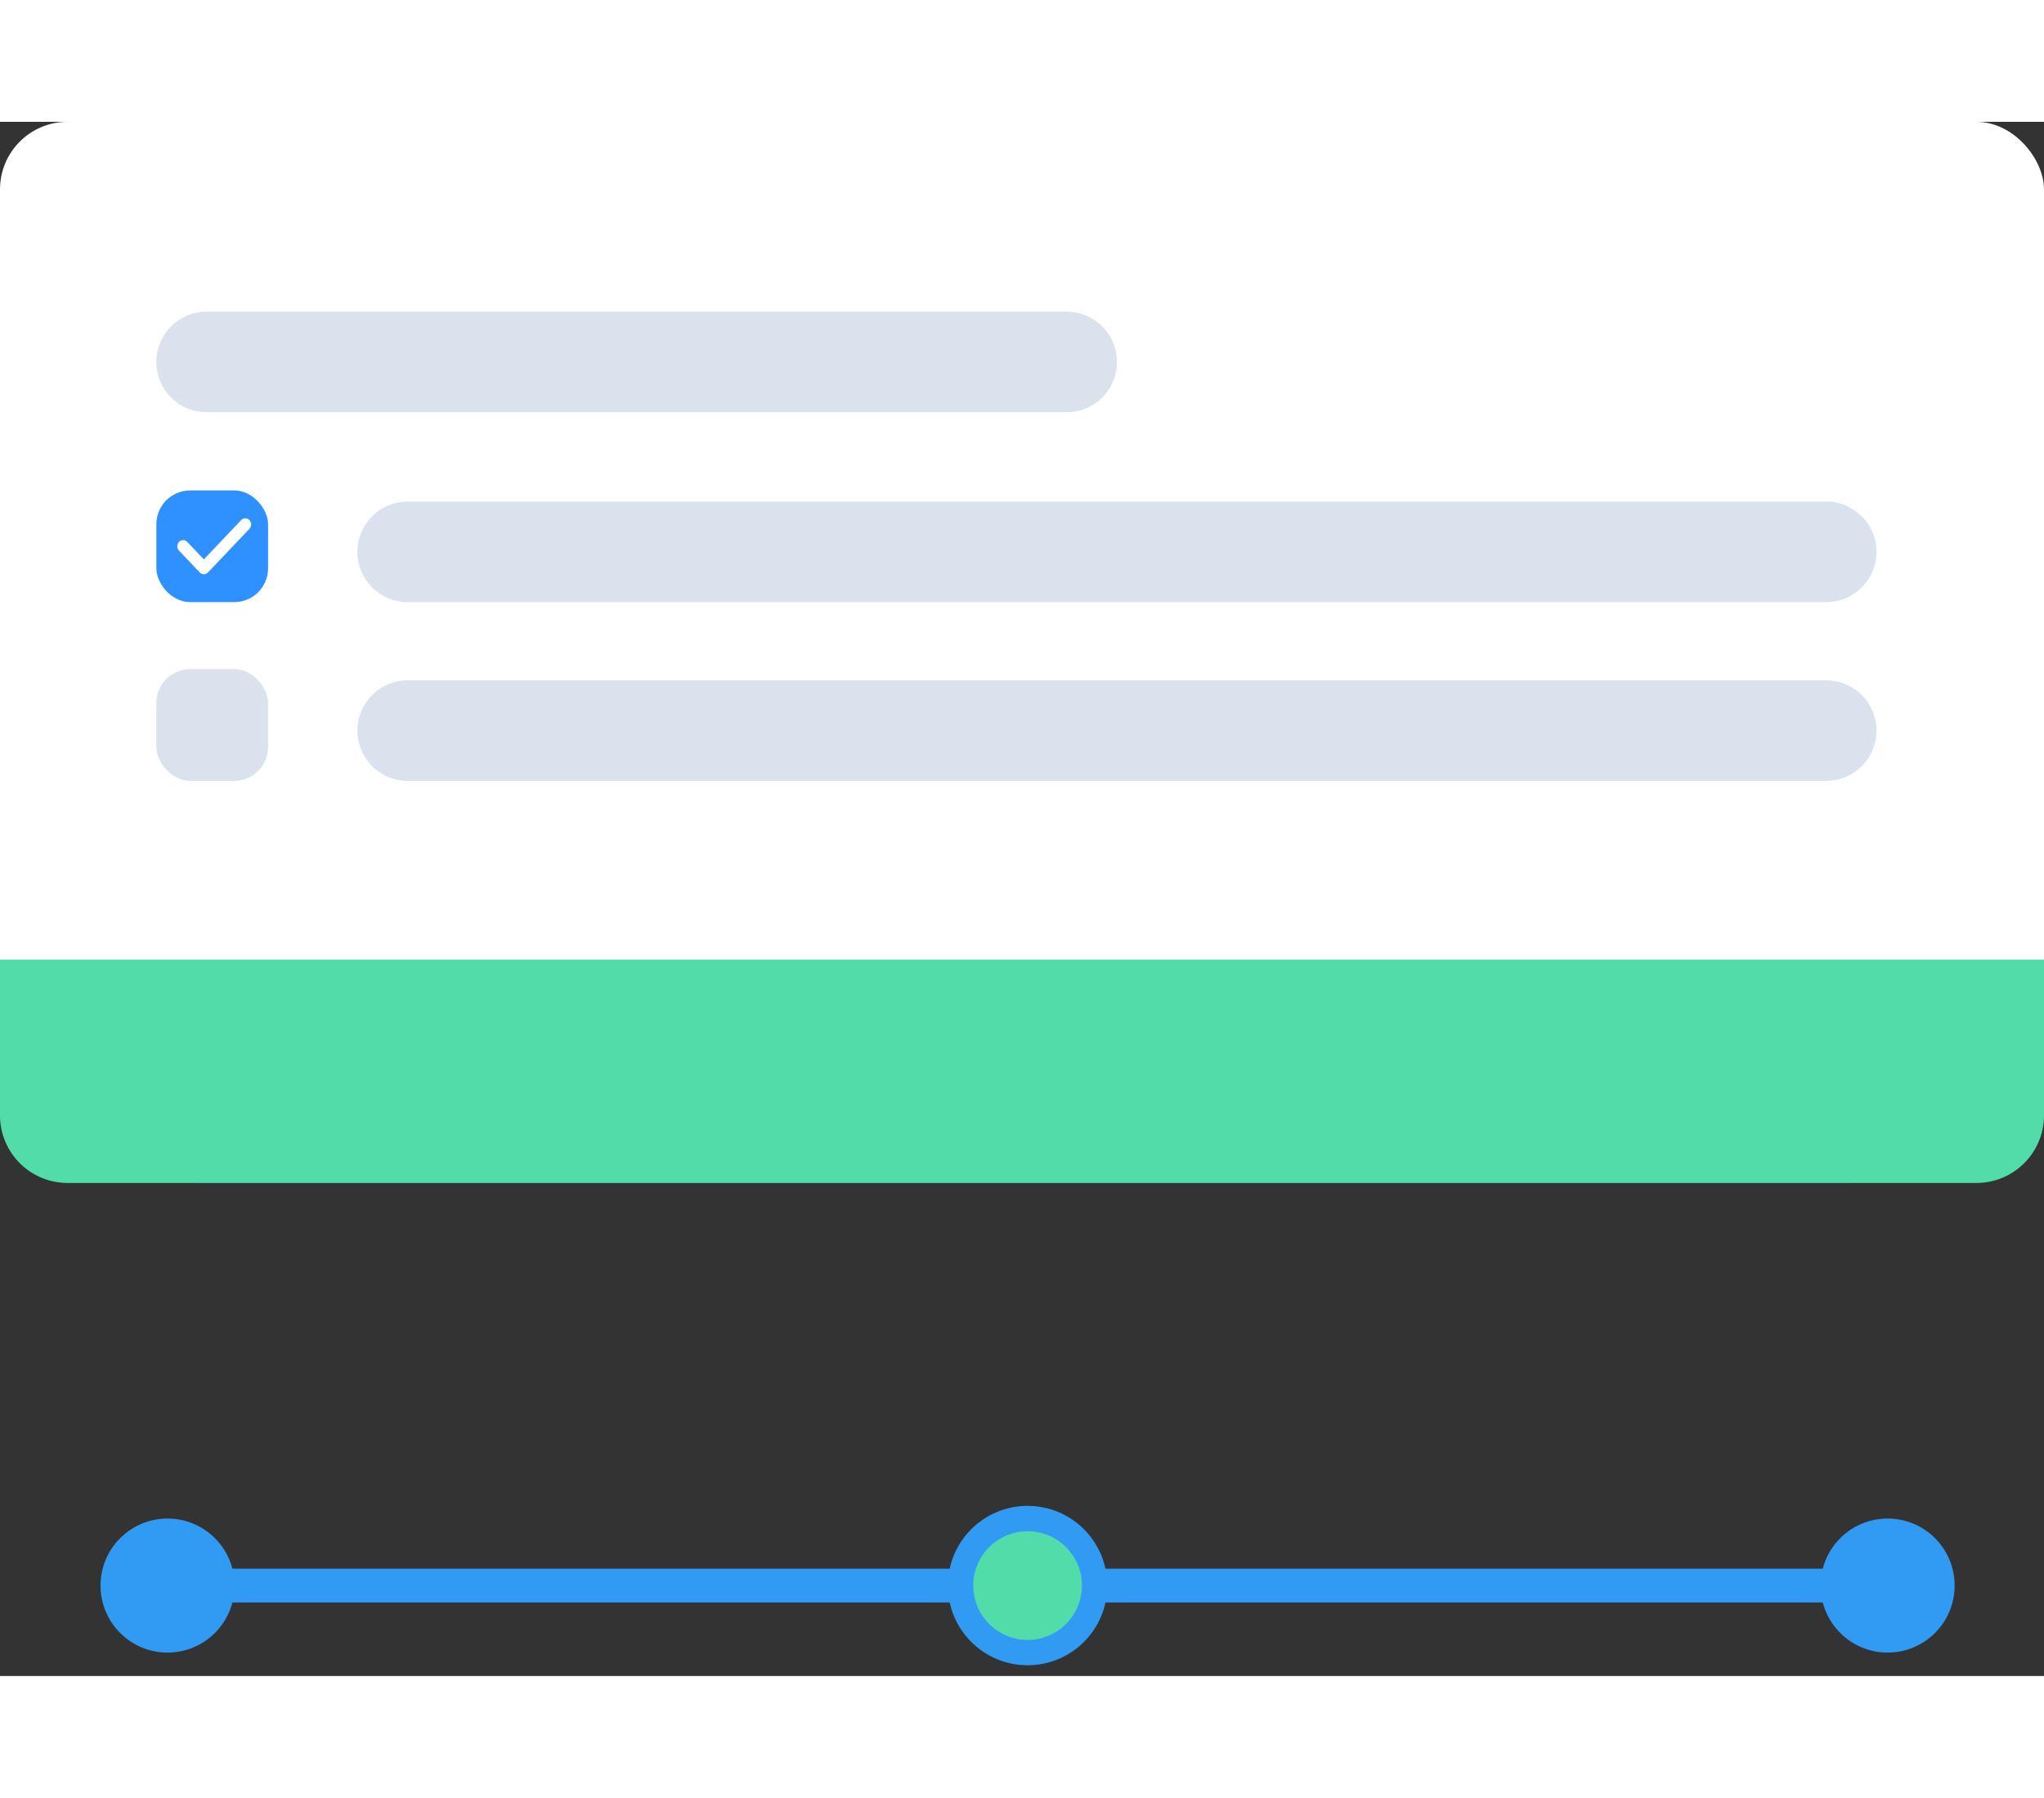<svg xmlns="http://www.w3.org/2000/svg" viewBox="0 0 121 92" class="jfWizard-list-item-icon-svg" width="166" height="146">
    <rect x="0" y="0" width="121" height="92" fill="#333333" stroke="none"/>
    <g fill="none" fill-rule="evenodd">
        <rect fill="#FFF" fill-rule="nonzero" x="7.934" width="105.131" height="62.153" rx="4"></rect>
        <path d="M7.934 49.59h105.132v9.224a4 4 0 01-4 4H11.934a4 4 0 01-4-4V49.59z" fill="#2A5ACA" fill-rule="nonzero"></path>
        <g transform="translate(15.208 11.24)">
            <rect fill="#DAE2ED" fill-rule="nonzero" x="10.579" y="11.24" width="80.667" height="5.951" rx="2.975"></rect>
            <rect fill="#DAE2ED" fill-rule="nonzero" width="50.913" height="5.951" rx="2.975"></rect>
            <path d="M13.555 21.82H88.27a2.975 2.975 0 010 5.95H13.555a2.975 2.975 0 010-5.95z" fill="#DAE2ED" fill-rule="nonzero"></path>
            <g transform="translate(0 10.58)">
                <rect fill="#2F90FF" fill-rule="nonzero" width="6.612" height="6.612" rx="2"></rect>
                <path d="M2.812 4.96a.337.337 0 01-.245-.107L1.34 3.564a.378.378 0 010-.515.334.334 0 01.49 0l.98 1.031 2.206-2.32a.334.334 0 01.49 0 .378.378 0 010 .515l-2.45 2.578a.337.337 0 01-.245.107" fill="#FFF"></path>
            </g>
            <rect fill="#DAE2ED" fill-rule="nonzero" y="21.158" width="6.612" height="6.612" rx="2"></rect>
        </g>
        <rect fill="#FFF" fill-rule="nonzero" width="121" height="62.153" rx="4"></rect>
        <path d="M0 49.59h121v9.224a4 4 0 01-4 4H4a4 4 0 01-4-4V49.59z" fill="#51DCA9" fill-rule="nonzero"></path>
        <g transform="translate(9.257 11.24)">
            <path d="M14.877 11.24H98.85a2.975 2.975 0 010 5.951H14.877a2.975 2.975 0 110-5.95zM2.975 0h50.913a2.975 2.975 0 110 5.95H2.975a2.975 2.975 0 110-5.95zm11.902 21.82H98.85a2.975 2.975 0 010 5.95H14.877a2.975 2.975 0 110-5.95z" fill="#DAE2ED" fill-rule="nonzero"></path>
            <g transform="translate(0 10.58)">
                <rect fill="#2F90FF" fill-rule="nonzero" width="6.612" height="6.612" rx="2"></rect>
                <path d="M2.812 4.96a.337.337 0 01-.245-.107L1.34 3.564a.378.378 0 010-.515.334.334 0 01.49 0l.98 1.031 2.206-2.32a.334.334 0 01.49 0 .378.378 0 010 .515l-2.45 2.578a.337.337 0 01-.245.107" fill="#FFF"></path>
            </g>
            <rect fill="#DAE2ED" fill-rule="nonzero" y="21.158" width="6.612" height="6.612" rx="2"></rect>
        </g>
        <path stroke="#319BF3" stroke-width="2" stroke-linecap="round" stroke-linejoin="round" d="M8.596 86.646h104.47"></path>
        <circle stroke="#319BF3" stroke-width="1.5" fill="#51DCA9" fill-rule="nonzero" cx="60.831" cy="86.646" r="3.967"></circle>
        <circle fill="#319BF3" fill-rule="nonzero" cx="9.918" cy="86.646" r="3.967"></circle>
        <circle fill="#319BF3" fill-rule="nonzero" cx="111.743" cy="86.646" r="3.967"></circle>
    </g>
</svg>
